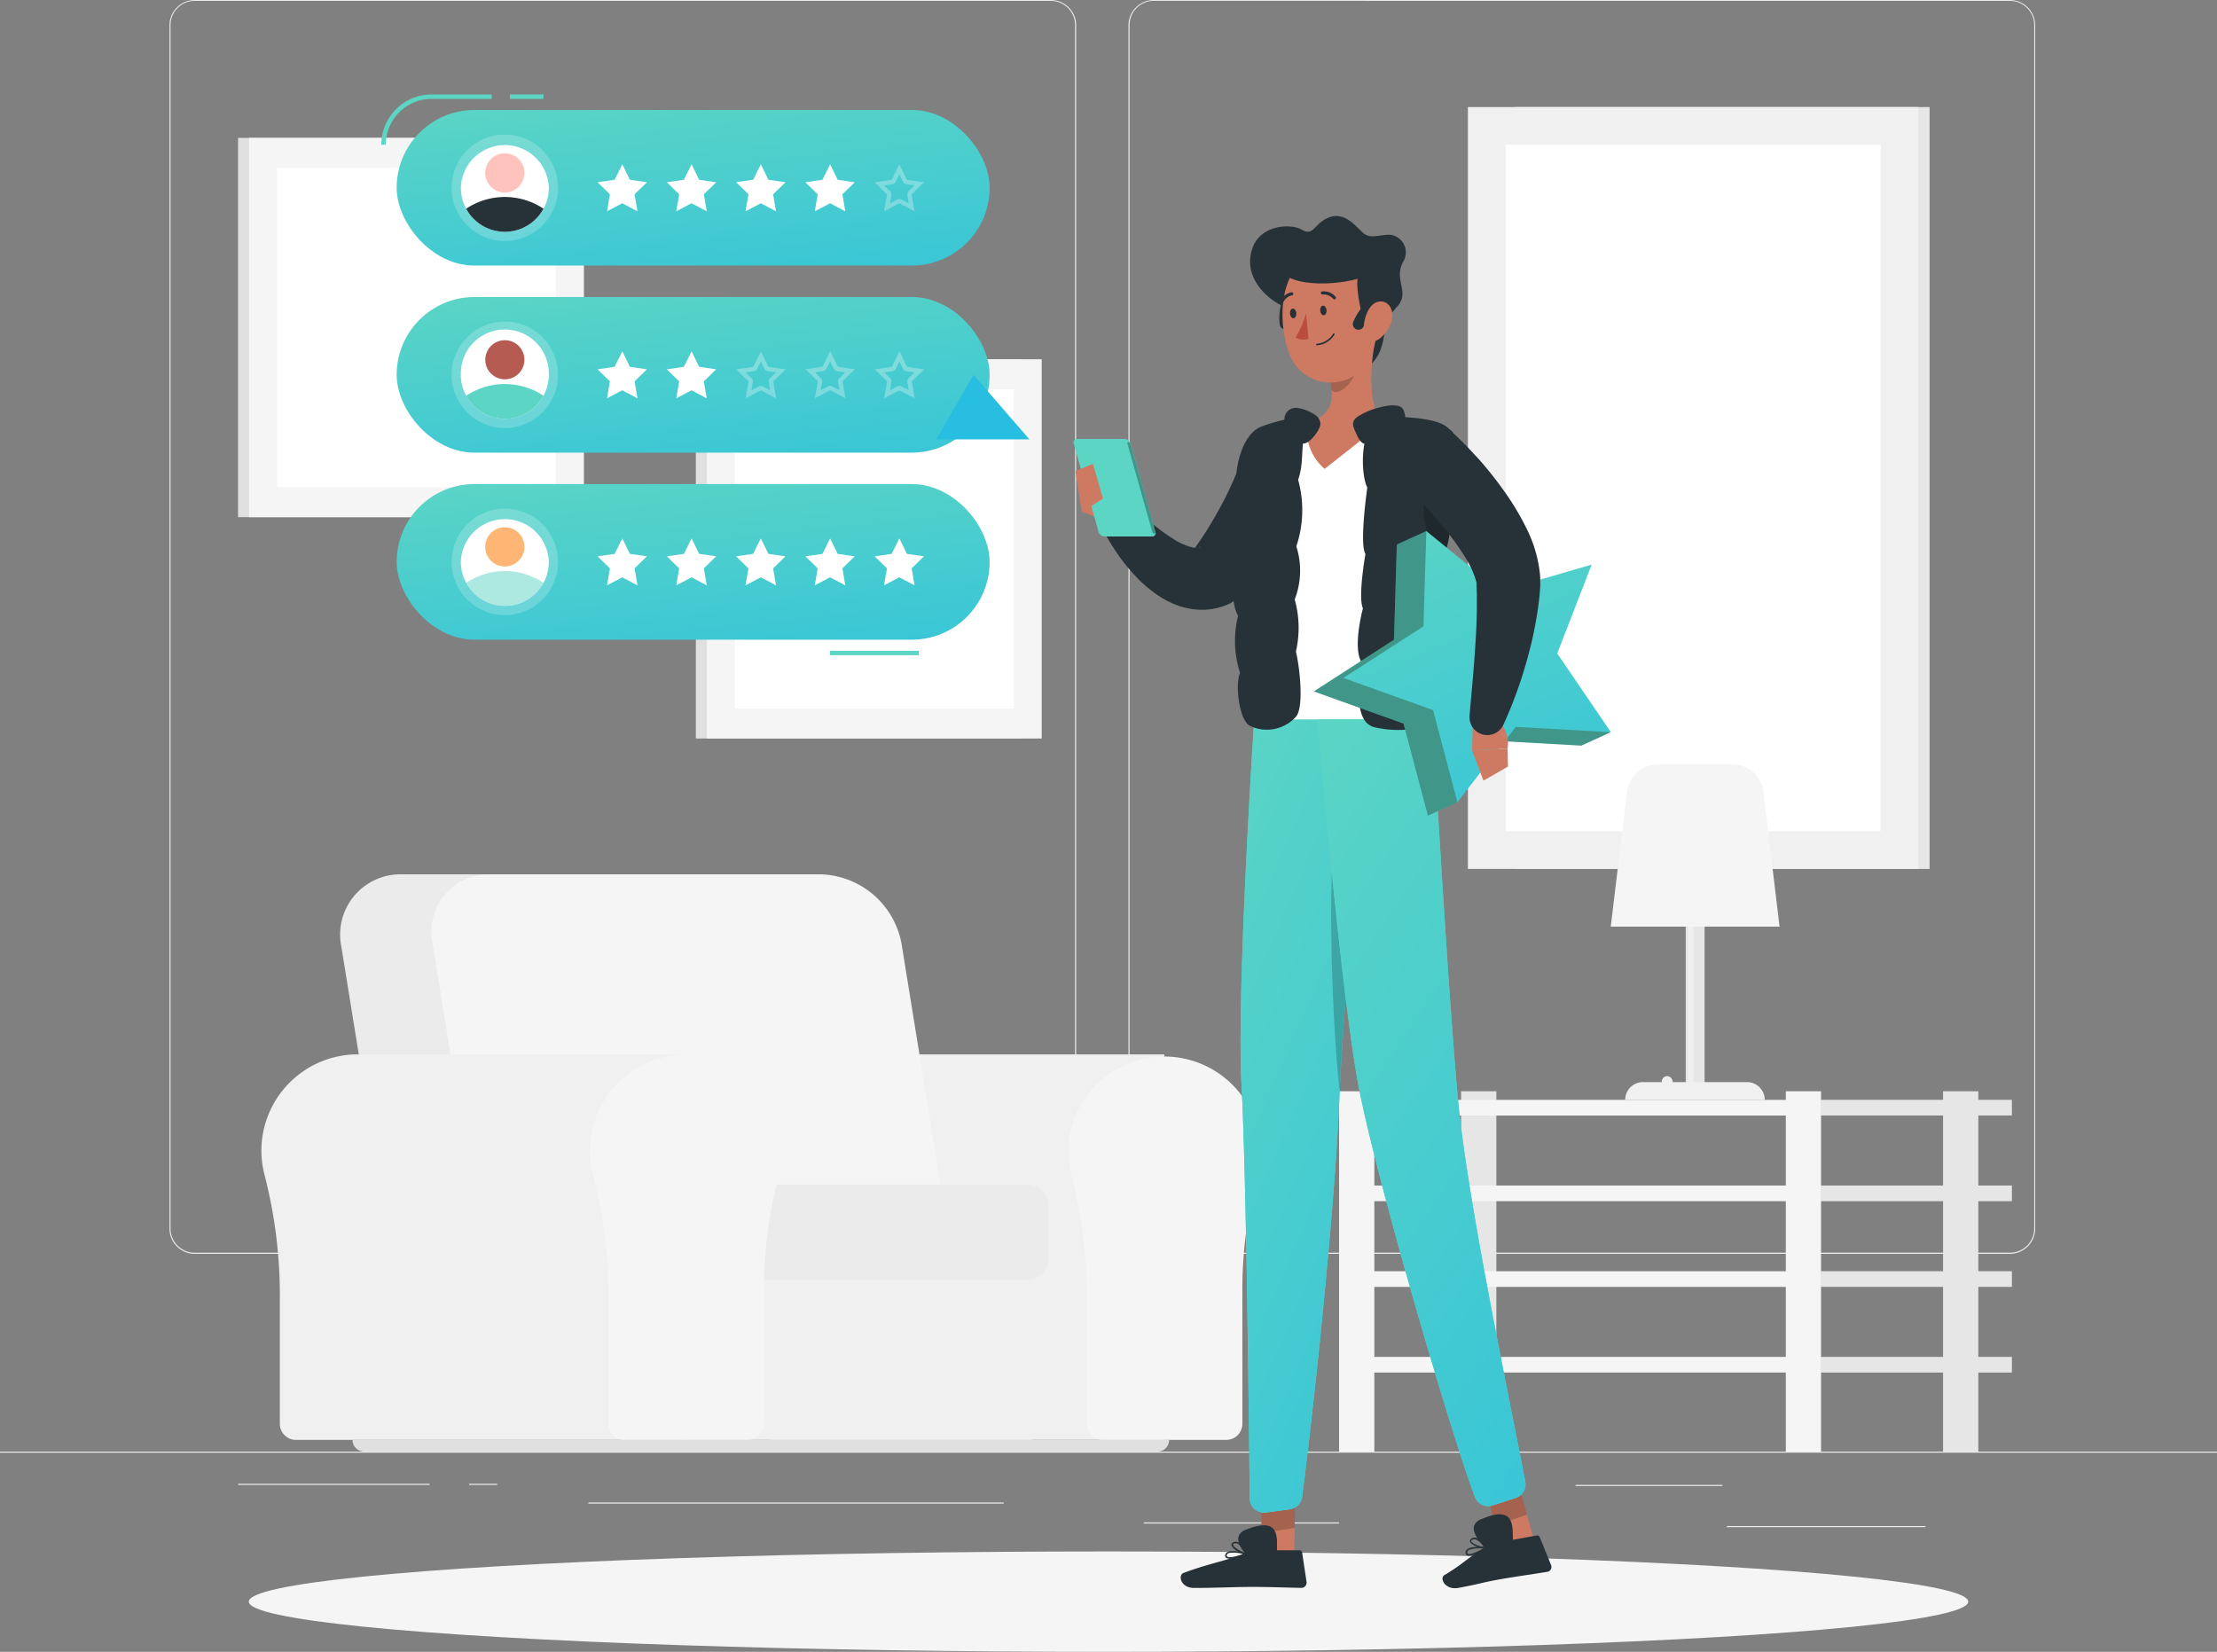 <svg xmlns="http://www.w3.org/2000/svg" xmlns:xlink="http://www.w3.org/1999/xlink" width="175.861" height="131.038" viewBox="0 0 175.861 131.038"><rect x="0" y="0" width="175.861" height="131.038" fill="#808080" stroke="none"/><defs><linearGradient id="linear-gradient" x1=".168" x2=".9" y1="-.108" y2="1.761" gradientUnits="objectBoundingBox"><stop offset="0" stop-color="#5cd5c4"/><stop offset="1" stop-color="#27bee1"/></linearGradient><linearGradient id="linear-gradient-7" x1="-1.092" x2="-.104" y1="-1.766" y2=".177" gradientUnits="objectBoundingBox"><stop offset="0" stop-color="#7ae3d5"/><stop offset="1" stop-color="#27bee1"/></linearGradient></defs><g id="Online_Review-rafiki" data-name="Online Review-rafiki" transform="translate(0 -55)"><g id="freepik--background-complete--inject-91" transform="translate(0 55)"><rect id="Rectangle_284" width="175.862" height=".088" fill="#ebebeb" data-name="Rectangle 284" transform="translate(0 115.154)"/><rect id="Rectangle_285" width="11.649" height=".088" fill="#ebebeb" data-name="Rectangle 285" transform="translate(124.978 117.796)"/><rect id="Rectangle_286" width="15.486" height=".088" fill="#ebebeb" data-name="Rectangle 286" transform="translate(90.734 120.771)"/><rect id="Rectangle_287" width="15.75" height=".088" fill="#ebebeb" data-name="Rectangle 287" transform="translate(136.982 121.06)"/><rect id="Rectangle_288" width="15.191" height=".088" fill="#ebebeb" data-name="Rectangle 288" transform="translate(18.884 117.708)"/><rect id="Rectangle_289" width="2.226" height=".088" fill="#ebebeb" data-name="Rectangle 289" transform="translate(37.209 117.708)"/><rect id="Rectangle_290" width="32.949" height=".088" fill="#ebebeb" data-name="Rectangle 290" transform="translate(46.674 119.192)"/><path id="Path_833" fill="#ebebeb" d="M108.129,154.467H40.215a2.008,2.008,0,0,1-2-2.008V56.991a2.008,2.008,0,0,1,2-1.991h67.914a2.008,2.008,0,0,1,2.008,2.008v95.451A2.008,2.008,0,0,1,108.129,154.467ZM40.215,55.07a1.92,1.92,0,0,0-1.917,1.92v95.468a1.92,1.92,0,0,0,1.917,1.92h67.914a1.924,1.924,0,0,0,1.92-1.92V56.991a1.924,1.924,0,0,0-1.92-1.92Z" data-name="Path 833" transform="translate(-24.771 -55)"/><path id="Path_834" fill="#ebebeb" d="M324.426,154.467H256.508a2.012,2.012,0,0,1-2.008-2.008V56.991A2.012,2.012,0,0,1,256.508,55h67.918a2.008,2.008,0,0,1,2,1.991v95.468A2.008,2.008,0,0,1,324.426,154.467Zm-67.918-99.4a1.924,1.924,0,0,0-1.92,1.92v95.468a1.924,1.924,0,0,0,1.92,1.92h67.918a1.924,1.924,0,0,0,1.92-1.92V56.991a1.924,1.924,0,0,0-1.92-1.92Z" data-name="Path 834" transform="translate(-164.986 -55)"/><rect id="Rectangle_291" width="32.872" height="60.437" fill="#e6e6e6" data-name="Rectangle 291" transform="translate(153.063 68.931) rotate(180)"/><rect id="Rectangle_292" width="35.725" height="60.437" fill="#f0f0f0" data-name="Rectangle 292" transform="translate(152.166 68.931) rotate(180)"/><rect id="Rectangle_293" width="54.45" height="29.738" fill="#fff" data-name="Rectangle 293" transform="translate(149.176 11.484) rotate(90)"/><rect id="Rectangle_294" width="25.887" height="30.086" fill="#e0e0e0" data-name="Rectangle 294" transform="translate(18.884 10.939)"/><rect id="Rectangle_295" width="26.559" height="30.086" fill="#f5f5f5" data-name="Rectangle 295" transform="translate(19.76 10.939)"/><rect id="Rectangle_296" width="25.345" height="22.109" fill="#fff" data-name="Rectangle 296" transform="translate(44.092 13.309) rotate(90)"/><rect id="Rectangle_297" width="25.887" height="30.086" fill="#e0e0e0" data-name="Rectangle 297" transform="translate(55.196 28.5)"/><rect id="Rectangle_298" width="26.559" height="30.086" fill="#f5f5f5" data-name="Rectangle 298" transform="translate(56.072 28.5)"/><rect id="Rectangle_299" width="25.345" height="22.109" fill="#fff" data-name="Rectangle 299" transform="translate(80.404 30.874) rotate(90)"/><path id="Path_835" fill="#f0f0f0" d="M174.4,292.81h0c-.176,0-.352,0-.535.018a7.636,7.636,0,0,0-6.83,9.591,38.1,38.1,0,0,1,1.2,9.933v9.757a1.28,1.28,0,0,0,1.284,1.28h30.952V292.81Z" data-name="Path 835" transform="translate(-108.114 -209.167)"/><path id="Path_836" fill="#f5f5f5" d="M256.191,300.764a7.625,7.625,0,0,0-15.219-.5,7.738,7.738,0,0,0,.246,2.483,38.248,38.248,0,0,1,1.2,9.933v9.757a1.28,1.28,0,0,0,1.28,1.28h9.778a1.28,1.28,0,0,0,1.28-1.28V312.11a34.756,34.756,0,0,1,1.182-9.31A7.63,7.63,0,0,0,256.191,300.764Z" data-name="Path 836" transform="translate(-156.206 -209.492)"/><rect id="Rectangle_300" width="27.793" height="18.567" fill="#f0f0f0" data-name="Rectangle 300" transform="translate(54.056 95.658)"/><path id="Path_837" fill="#ebebeb" d="M107.354,252.2H81.7a4.785,4.785,0,0,0-4.84,5.772l4,24.723h37.2l-4-24.723A7.058,7.058,0,0,0,107.354,252.2Z" data-name="Path 837" transform="translate(-49.777 -182.84)"/><path id="Path_838" fill="#f5f5f5" d="M128.22,252.2H102.01a4.554,4.554,0,0,0-4.6,5.494l4.048,25h37.2l-4.048-25A6.718,6.718,0,0,0,128.22,252.2Z" data-name="Path 838" transform="translate(-63.099 -182.84)"/><path id="Path_839" fill="#ebebeb" d="M157.939,322.15h25.62a1.674,1.674,0,0,1,1.674,1.674v4.221a1.674,1.674,0,0,1-1.674,1.674h-25.62a.5.5,0,0,1-.5-.5v-6.57A.5.5,0,0,1,157.939,322.15Z" data-name="Path 839" transform="translate(-102.065 -228.187)"/><path id="Path_840" fill="#f0f0f0" d="M66.565,292.81h0c-.176,0-.352,0-.535.018a7.654,7.654,0,0,0-7.059,7.112,7.738,7.738,0,0,0,.246,2.483,38.1,38.1,0,0,1,1.2,9.933v9.757a1.28,1.28,0,0,0,1.28,1.28H92.646V292.81Z" data-name="Path 840" transform="translate(-38.22 -209.167)"/><path id="Path_841" fill="#f5f5f5" d="M148.3,300.461a7.625,7.625,0,1,0-14.99,1.984,38.25,38.25,0,0,1,1.2,9.933v9.757a1.28,1.28,0,0,0,1.28,1.28h9.778a1.28,1.28,0,0,0,1.28-1.28V311.807a34.9,34.9,0,0,1,1.178-9.31A7.491,7.491,0,0,0,148.3,300.461Z" data-name="Path 841" transform="translate(-86.253 -209.189)"/><path id="Path_842" fill="#e0e0e0" d="M143.338,380.689H80.429a.929.929,0,0,1-.929-.929h64.78a.929.929,0,0,1-.943.929Z" data-name="Path 842" transform="translate(-51.538 -265.534)"/><rect id="Rectangle_301" width="15.138" height="1.242" fill="#e6e6e6" data-name="Rectangle 301" transform="translate(144.453 100.843)"/><rect id="Rectangle_302" width="2.796" height="28.585" fill="#e6e6e6" data-name="Rectangle 302" transform="translate(118.696 115.154) rotate(180)"/><rect id="Rectangle_303" width="38.232" height="1.242" fill="#f5f5f5" data-name="Rectangle 303" transform="translate(144.453 102.088) rotate(180)"/><rect id="Rectangle_304" width="15.138" height="1.242" fill="#e6e6e6" data-name="Rectangle 304" transform="translate(144.453 107.641)"/><rect id="Rectangle_305" width="38.232" height="1.242" fill="#f5f5f5" data-name="Rectangle 305" transform="translate(144.453 108.883) rotate(180)"/><rect id="Rectangle_306" width="15.138" height="1.242" fill="#e6e6e6" data-name="Rectangle 306" transform="translate(144.453 87.248)"/><rect id="Rectangle_307" width="38.232" height="1.242" fill="#f5f5f5" data-name="Rectangle 307" transform="translate(144.453 88.494) rotate(180)"/><rect id="Rectangle_308" width="15.138" height="1.242" fill="#e6e6e6" data-name="Rectangle 308" transform="translate(144.453 94.047)"/><rect id="Rectangle_309" width="38.232" height="1.242" fill="#f5f5f5" data-name="Rectangle 309" transform="translate(144.453 95.289) rotate(180)"/><rect id="Rectangle_310" width="2.796" height="28.585" fill="#e6e6e6" data-name="Rectangle 310" transform="translate(156.928 115.154) rotate(180)"/><rect id="Rectangle_311" width="2.796" height="28.585" fill="#f5f5f5" data-name="Rectangle 311" transform="translate(144.453 115.154) rotate(180)"/><rect id="Rectangle_312" width="2.796" height="28.585" fill="#f5f5f5" data-name="Rectangle 312" transform="translate(109.017 115.154) rotate(180)"/><rect id="Rectangle_313" width="1.495" height="16.668" fill="#e6e6e6" data-name="Rectangle 313" transform="translate(135.213 86.235) rotate(180)"/><rect id="Rectangle_314" width=".422" height="16.668" fill="#f0f0f0" data-name="Rectangle 314" transform="translate(134.334 86.221) rotate(180)"/><path id="Path_843" fill="#f0f0f0" d="M366.541,300.467H377.6a1.407,1.407,0,0,0-1.407-1.407h-8.255a1.407,1.407,0,0,0-1.407,1.407Z" data-name="Path 843" transform="translate(-237.613 -213.218)"/><rect id="Rectangle_315" width=".862" height="1.467" fill="#f0f0f0" data-name="Rectangle 315" rx=".43" transform="translate(132.681 86.837) rotate(180)"/><path id="Path_844" fill="#f5f5f5" d="M363.27,240.28h13.39L375.38,229.6a2.483,2.483,0,0,0-2.462-2.191h-5.9a2.49,2.49,0,0,0-2.462,2.191Z" data-name="Path 844" transform="translate(-235.499 -166.769)"/></g><g id="freepik--Shadow--inject-91" transform="translate(19.735 178.075)"><ellipse id="freepik--path--inject-91" cx="68.196" cy="3.982" fill="#f5f5f5" rx="68.196" ry="3.982"/></g><g id="freepik--Character--inject-91" transform="translate(85.156 72.129)"><path id="Path_845" fill="#263238" d="M264.486,155.9l-.123.415-.113.352c-.077.236-.162.454-.246.679-.169.44-.352.869-.552,1.294a23.385,23.385,0,0,1-1.319,2.462c-.243.4-.5.781-.76,1.164s-.538.753-.83,1.115a24.165,24.165,0,0,1-1.839,2.093l-.137.141a2.139,2.139,0,0,1-.661.461,5.223,5.223,0,0,1-2.328.433,5.891,5.891,0,0,1-2.019-.475,7.214,7.214,0,0,1-1.509-.865,10.9,10.9,0,0,1-1.185-1,14.954,14.954,0,0,1-1.815-2.2c-.26-.38-.5-.77-.728-1.164s-.426-.788-.64-1.242a1.407,1.407,0,0,1,2.23-1.632l.091.084.858.788c.292.267.591.524.89.77a15.727,15.727,0,0,0,1.794,1.315,5.011,5.011,0,0,0,1.611.7.823.823,0,0,0,.447,0,.236.236,0,0,0,.113-.106l-.809.612c.447-.6.879-1.217,1.277-1.85s.777-1.287,1.133-1.945.682-1.337.985-2.015c.155-.352.292-.682.433-1.02l.352-.922.1-.253a2.814,2.814,0,0,1,5.311,1.8Z" data-name="Path 845" transform="translate(-245.634 -135.268)"/><path id="Path_846" fill="#ce7a63" d="M245.457,165.293l-2.378-.827-.5-3.257s3.985,1.055,3.967,2.976Z" data-name="Path 846" transform="translate(-242.415 -140.982)"/><path id="Path_847" fill="#263238" d="M284.974,111.044c-1.551-.545-3.693-2.4-2.852-4.8.64-1.822,3.011-1.984,3.943-1.439s.971-.573,2.163-1,2.033.651,2.638,1.217,1.312.137,2.209.176a1.41,1.41,0,0,1,1.038,2.072c-.879,1.505.573,2.462-.528,3.637-1.621,1.706-.352,3.38-2.638,5.079C289.557,117.02,285.61,115.11,284.974,111.044Z" data-name="Path 847" transform="translate(-267.926 -103.7)"/><path id="Path_848" fill="#263238" d="M289.219,121.353a.433.433,0,0,1-.19.06.443.443,0,0,1-.478-.4A4.39,4.39,0,0,1,290,117.245a.443.443,0,0,1,.549.7h0a3.486,3.486,0,0,0-1.115,2.993A.443.443,0,0,1,289.219,121.353Z" data-name="Path 848" transform="translate(-272.199 -112.419)"/><path id="Path_849" fill="#fff" d="M280.666,150.874s-3.12,7.984-.158,22.862H294.65c.1-2.17-1.266-12.761.826-22.989a37.112,37.112,0,0,0-4.734-.6,51.893,51.893,0,0,0-6.011,0A26.307,26.307,0,0,0,280.666,150.874Z" data-name="Path 849" transform="translate(-266.175 -133.756)"/><path id="Path_850" fill="#ce7a63" d="M300.192,131c-.38,1.934-.756,5.48.594,6.771,0,0-2.265,1.836-4.646,3.693a4.006,4.006,0,0,1-1.365-3.693c2.156-.514,2.11-2.11,1.727-3.619Z" data-name="Path 850" transform="translate(-276.219 -121.398)"/><path id="Path_851" d="M301.974,134.69l-2.184,1.864a6.044,6.044,0,0,1,.186,1.055c.7.668,1.956-1.023,2.044-1.885A2.923,2.923,0,0,0,301.974,134.69Z" data-name="Path 851" opacity=".2" transform="translate(-279.503 -123.79)"/><path id="Path_852" fill="#ce7a63" d="M296.619,115.335c.1,2.624.288,4.154-.893,5.628a3.486,3.486,0,0,1-6-1.21c-.791-2.286-.819-6.19,1.632-7.478a3.577,3.577,0,0,1,5.258,3.06Z" data-name="Path 852" transform="translate(-272.671 -108.987)"/><path id="Path_853" fill="#263238" d="M296.148,115.69c-.721,1.407-1.551-3.042-1.34-3.785-2.55.7-6.461.471-6.159-1.308.352-2.008,2.687-2.086,5.276-1.84C298.2,109.169,296.929,114.163,296.148,115.69Z" data-name="Path 853" transform="translate(-272.27 -106.914)"/><path id="Path_854" fill="#263238" d="M305.563,123.389a.419.419,0,0,1-.193-.035.443.443,0,0,1-.229-.584,4.39,4.39,0,0,1,3.074-2.613.44.44,0,0,1,.51.352.447.447,0,0,1-.352.51h0a3.5,3.5,0,0,0-2.413,2.11A.433.433,0,0,1,305.563,123.389Z" data-name="Path 854" transform="translate(-282.948 -114.364)"/><path id="Path_855" fill="#ce7a63" d="M309.8,124.4a2.649,2.649,0,0,1-1.027,1.572c-.686.478-1.228-.109-1.21-.936.018-.742.4-1.882,1.164-2.029S309.969,123.621,309.8,124.4Z" data-name="Path 855" transform="translate(-284.539 -116.204)"/><path id="Path_856" fill="#263238" d="M277.175,405.38a1.094,1.094,0,0,1-.795,0,.236.236,0,0,1-.056-.267.3.3,0,0,1,.158-.186c.4-.222,1.407.067,1.453.081a.06.06,0,0,1,0,.116A4.652,4.652,0,0,1,277.175,405.38Zm-.521-.4a.469.469,0,0,0-.113.042.19.19,0,0,0-.1.113c-.028.088,0,.12.018.137.158.137.805-.018,1.266-.2A2.813,2.813,0,0,0,276.654,404.982Z" data-name="Path 856" transform="translate(-264.278 -298.924)"/><path id="Path_857" fill="#263238" d="M278.849,403.746h-.025c-.352-.06-1.083-.464-1.1-.767,0-.07.025-.169.186-.225a.464.464,0,0,1,.352.021c.387.186.615.862.626.89a.06.06,0,0,1,0,.063A.067.067,0,0,1,278.849,403.746Zm-.865-.886h-.035c-.109.035-.106.081-.1.095,0,.183.528.514.886.626a1.435,1.435,0,0,0-.521-.7A.352.352,0,0,0,277.984,402.859Z" data-name="Path 857" transform="translate(-265.195 -297.554)"/><path id="Path_858" fill="#ce7a63" d="M286.978,396.817l-2.648.39.084-6.071,2.648-.387Z" data-name="Path 858" transform="translate(-269.481 -289.788)"/><path id="Path_859" fill="#263238" d="M272.236,404.65h3.471a.207.207,0,0,1,.211.179l.352,2.339a.419.419,0,0,1-.415.468c-1.038-.018-2.529-.077-3.834-.077-1.523,0-2.891.081-4.678.081-1.08,0-1.28-1.023-.834-1.189,2-.749,3.067-.876,5.089-1.6A2.025,2.025,0,0,1,272.236,404.65Z" data-name="Path 859" transform="translate(-257.784 -298.799)"/><path id="Path_860" d="M284.486,391.14l-.046,3.127,2.652-.39.046-3.127Z" data-name="Path 860" opacity=".2" transform="translate(-269.552 -289.788)"/><path id="Path_861" fill="#263238" d="M282.332,401.186c-.018-1.122.334-2.926-2.462-1.822-1.667.654.594,2.578.594,2.578Z" data-name="Path 861" transform="translate(-266.192 -295.149)"/><path id="Path_862" fill="#5cd5c4" d="M280.869,217.314s-1.407,21.3-1.009,28.88c.387,7.179.6,27.543.654,32.886a1.147,1.147,0,0,0,1.3,1.122l1.871-.253a1.15,1.15,0,0,0,.985-.988c1.21-9.43,2.648-23.977,2.962-31.764.352-8.888,2.539-29.9,2.539-29.9Z" data-name="Path 862" transform="translate(-266.537 -177.344)"/><path id="Path_863" fill="url(#linear-gradient)" d="M280.869,217.314s-1.407,21.3-1.009,28.88c.387,7.179.6,27.543.654,32.886a1.147,1.147,0,0,0,1.3,1.122l1.871-.253a1.15,1.15,0,0,0,.985-.988c1.21-9.43,2.648-23.977,2.962-31.764.352-8.888,2.539-29.9,2.539-29.9Z" data-name="Path 863" transform="translate(-266.537 -177.344)"/><path id="Path_864" fill="#263238" d="M331.414,404.4c-.306.137-.622.229-.784.134a.229.229,0,0,1-.1-.25.3.3,0,0,1,.123-.215c.352-.288,1.407-.183,1.442-.179a.063.063,0,0,1,.056.046.067.067,0,0,1-.025.067A4.572,4.572,0,0,1,331.414,404.4Zm-.584-.3a.563.563,0,0,0-.1.063.179.179,0,0,0-.077.13c0,.088.021.12.042.13.179.109.788-.162,1.21-.422A2.815,2.815,0,0,0,330.83,404.1Z" data-name="Path 864" transform="translate(-299.425 -298.292)"/><path id="Path_865" fill="#263238" d="M332.74,402.661h0c-.352,0-1.147-.264-1.22-.559-.018-.067,0-.169.144-.253a.447.447,0,0,1,.352-.042c.415.116.763.735.777.763a.067.067,0,0,1,0,.063A.077.077,0,0,1,332.74,402.661Zm-1.009-.7H331.7c-.1.056-.088.1-.084.113.046.176.612.412.985.461a1.439,1.439,0,0,0-.637-.605.328.328,0,0,0-.218.018Z" data-name="Path 865" transform="translate(-300.069 -296.943)"/><path id="Path_866" fill="#ce7a63" d="M339,393.89l-2.5.848-1.657-5.87,2.494-.848Z" data-name="Path 866" transform="translate(-302.232 -288.018)"/><path id="Path_867" d="M300.678,239c-.728,2.916-.535,15.033.218,21.863.179-4,.686-10.165,1.2-15.828Z" data-name="Path 867" opacity=".2" transform="translate(-279.782 -191.412)"/><path id="Path_868" fill="#263238" d="M329.378,401.928l3.419-.615a.222.222,0,0,1,.25.137l.9,2.216a.387.387,0,0,1-.3.528c-1.024.169-2.508.373-3.792.6-1.5.271-1.509.352-3.268.675-1.055.193-1.509-.767-1.111-1.009,1.787-1.083,1.495-1.157,3.31-2.219A1.925,1.925,0,0,1,329.378,401.928Z" data-name="Path 868" transform="translate(-296.063 -296.632)"/><path id="Path_869" d="M334.85,388.878l.855,3.025,2.5-.848-.855-3.025Z" data-name="Path 869" opacity=".2" transform="translate(-302.232 -288.025)"/><path id="Path_870" fill="#5cd5c4" d="M297.13,217.314s1.822,21.307,3.225,28.88c1.351,7.288,7.46,28.046,9.261,32.763a1.143,1.143,0,0,0,1.428.679l1.8-.587a1.147,1.147,0,0,0,.77-1.3c-1.794-9.261-4.65-22.8-5.36-30.547-.812-8.888-2-29.9-2-29.9Z" data-name="Path 870" transform="translate(-277.779 -177.344)"/><path id="Path_871" fill="url(#linear-gradient)" d="M297.13,217.314s1.822,21.307,3.225,28.88c1.351,7.288,7.46,28.046,9.261,32.763a1.143,1.143,0,0,0,1.428.679l1.8-.587a1.147,1.147,0,0,0,.77-1.3c-1.794-9.261-4.65-22.8-5.36-30.547-.812-8.888-2-29.9-2-29.9Z" data-name="Path 871" transform="translate(-277.779 -177.344)"/><path id="Path_872" fill="#263238" d="M298.238,124.287c.021.215-.074.4-.215.412s-.267-.148-.288-.352.074-.394.215-.408S298.216,124.076,298.238,124.287Z" data-name="Path 872" transform="translate(-278.169 -116.82)"/><path id="Path_873" fill="#263238" d="M291.418,124.954c.021.211-.074.394-.215.408s-.267-.148-.288-.352.074-.4.215-.412S291.4,124.739,291.418,124.954Z" data-name="Path 873" transform="translate(-273.747 -117.247)"/><path id="Path_874" fill="#ba4d3c" d="M293.007,125.69a7.611,7.611,0,0,1-.837,1.917,1.231,1.231,0,0,0,1.034.088Z" data-name="Path 874" transform="translate(-274.563 -117.956)"/><path id="Path_875" fill="#263238" d="M296.876,131.134a.064.064,0,0,1-.011-.127,1.681,1.681,0,0,0,1.3-.791.063.063,0,0,1,.084-.028.067.067,0,0,1,.028.084A1.794,1.794,0,0,1,296.876,131.134Z" data-name="Path 875" transform="translate(-277.57 -120.867)"/><path id="Path_876" fill="#263238" d="M298.986,121.344a.134.134,0,0,1-.105-.039,1,1,0,0,0-.841-.352.127.127,0,0,1-.144-.1.123.123,0,0,1,.1-.144,1.234,1.234,0,0,1,1.055.412.123.123,0,0,1,0,.179A.141.141,0,0,1,298.986,121.344Z" data-name="Path 876" transform="translate(-278.274 -114.721)"/><path id="Path_877" fill="#263238" d="M288.81,121.817a.144.144,0,0,1-.056,0,.127.127,0,0,1-.063-.165,1.245,1.245,0,0,1,.872-.735.127.127,0,1,1,.042.246h0a1,1,0,0,0-.686.591A.123.123,0,0,1,288.81,121.817Z" data-name="Path 877" transform="translate(-272.301 -114.857)"/><path id="Path_878" fill="#263238" d="M308.6,149c1.379,0,4.7.074,5.026,1.3a8.659,8.659,0,0,1-.471,4.4c.647,1.787.44,4.425-.176,5.248a5.052,5.052,0,0,1-.176,4.161,7.108,7.108,0,0,1,.12,4.161c.408,1.583.876,4.221.144,4.752a8.455,8.455,0,0,1-5.515.612c-1.871-.443-1.136-4.221-.992-5.1-.819-1.083.06-4.337.06-4.337-.411-.907.2-4.309.2-4.309-.5-.82.148-5.276.148-5.276C306.433,153.72,306.2,149,308.6,149Z" data-name="Path 878" transform="translate(-283.663 -133.067)"/><path id="Path_879" fill="#263238" d="M280.065,149.817c1.083-.478,4.713-1.347,4.01-.39-1.02,1.389-.394,2.852-1,4.572a8.972,8.972,0,0,1-.144,5.276,6.331,6.331,0,0,1-.127,4.214,8.352,8.352,0,0,1,.095,4.133c.352,1.491.619,4.5,0,5.177a3.116,3.116,0,0,1-3.612.735c-.862-.352-1.245-3.229-.819-4.221a8.189,8.189,0,0,1-.155-4.53c-.809-1.407-.183-4.358-.183-4.358a10.21,10.21,0,0,1,.183-5.511C277.881,154.129,278.338,150.58,280.065,149.817Z" data-name="Path 879" transform="translate(-265.258 -133.065)"/><path id="Path_880" fill="#263238" d="M290.137,148.834a1.157,1.157,0,0,1-.468-.922.911.911,0,0,1,.9-.932,2.968,2.968,0,0,1,1.175.352c.552.271.756.521.781.929s-.981,1.843-1.534,1.5S290.447,149.185,290.137,148.834Z" data-name="Path 880" transform="translate(-272.942 -131.758)"/><path id="Path_881" d="M321.112,164.822c.274-1.185.971-1.08,1.664-.594l-.049.137c.647,1.787.44,4.425-.176,5.248.039.113.074.225.105.352A5.83,5.83,0,0,1,321.112,164.822Z" data-name="Path 881" opacity=".2" transform="translate(-293.245 -142.716)"/><path id="Path_882" fill="#5cd5c4" d="M305.233,174.78l-2.339,1.069-.229,7.555L296.31,187.5l7.115,2.553,1.931,7.305,2.342-1.066,1.308-11.916Z" data-name="Path 882" transform="translate(-277.247 -149.78)"/><path id="Path_883" d="M305.233,174.78l-2.339,1.069-.229,7.555L296.31,187.5l7.115,2.553,1.931,7.305,2.342-1.066,1.308-11.916Z" data-name="Path 883" opacity=".3" transform="translate(-277.247 -149.78)"/><path id="Path_884" fill="#5cd5c4" d="M345.07,217.4l-2.342,1.069-7.548-.422,3.159-2.131Z" data-name="Path 884" transform="translate(-302.445 -176.45)"/><path id="Path_885" d="M345.07,217.4l-2.342,1.069-7.548-.422,3.159-2.131Z" data-name="Path 885" opacity=".3" transform="translate(-302.445 -176.45)"/><path id="Path_886" fill="url(#linear-gradient)" d="M309.551,174.78l5.86,4.776,7.256-2.117-2.733,7.049,4.256,6.247-7.548-.422-4.625,5.979-1.934-7.309-7.112-2.553,6.352-4.094Z" data-name="Path 886" transform="translate(-281.564 -149.78)"/><path id="Path_887" fill="#ce7a63" d="M332.053,216.916,332,219.3l2.814-.158a2.42,2.42,0,0,0-1.238-2.536Z" data-name="Path 887" transform="translate(-300.384 -176.897)"/><path id="Path_888" fill="#ce7a63" d="M332.9,226.37l1.949-1.122-.035-1.428-2.817.158Z" data-name="Path 888" transform="translate(-300.384 -181.571)"/><path id="Path_889" fill="#263238" d="M318.989,151.154c.229.211.4.373.591.559s.352.352.549.549c.352.369.7.749,1.055,1.133a30.461,30.461,0,0,1,1.938,2.462,20.7,20.7,0,0,1,1.692,2.814,10.551,10.551,0,0,1,1.111,3.64,4.81,4.81,0,0,1,.032.566v.5l-.06.8c-.063.524-.127,1.055-.215,1.551a30,30,0,0,1-.64,2.979,34.841,34.841,0,0,1-2,5.628,1.407,1.407,0,0,1-2.687-.7v-.056c.151-1.857.352-3.749.454-5.585.07-.922.1-1.832.12-2.722v-1.319l-.028-.633v-.222a1.136,1.136,0,0,0-.032-.148,7.212,7.212,0,0,0-.788-1.759,20.769,20.769,0,0,0-1.407-2.022c-.531-.675-1.1-1.347-1.692-2.008-.3-.331-.6-.654-.9-.981l-.457-.482-.433-.447-.07-.074a2.814,2.814,0,0,1,3.929-4.024Z" data-name="Path 889" transform="translate(-288.935 -133.987)"/><path id="Path_890" fill="#263238" d="M308.973,148.162c.352-.049.443-.872.162-1.407-.229-.44-1.055-.38-1.794-.19a5.628,5.628,0,0,0-1.685.675c-.746.412-.475.907-.3,1.3s.5,1.287,1.2.812A9.023,9.023,0,0,1,308.973,148.162Z" data-name="Path 890" transform="translate(-282.985 -131.395)"/><path id="Path_891" fill="#263238" d="M335.486,398.686c-.053-1.122.243-2.933-2.518-1.759-1.65.7.668,2.561.668,2.561Z" data-name="Path 891" transform="translate(-300.627 -293.545)"/><path id="Path_892" fill="#5cd5c4" d="M242.388,154h3.778a.517.517,0,0,1,.471.352l1.977,7.034a.271.271,0,0,1-.264.352h-3.781a.524.524,0,0,1-.468-.352l-1.977-7.034a.267.267,0,0,1,.264-.352Z" data-name="Path 892" transform="translate(-242.111 -136.308)"/><path id="Path_893" fill="#ce7a63" d="M244.75,162.4l-.791-2.754-1.379.549.5,3.257Z" data-name="Path 893" transform="translate(-242.415 -139.971)"/><path id="Path_894" d="M254.338,154.72h0a.179.179,0,0,1,.162.13l1.98,7a.091.091,0,0,1-.091.127h0a.176.176,0,0,1-.162-.127l-1.973-7.013a.095.095,0,0,1,.084-.12Z" data-name="Path 894" opacity=".3" transform="translate(-249.981 -136.775)"/></g><g id="freepik--Review--inject-91" transform="translate(30.248 62.492)"><rect id="Rectangle_316" width="2.663" height=".352" fill="#5cd5c4" data-name="Rectangle 316" transform="translate(10.2)"/><path id="Path_895" fill="#5cd5c4" d="M86.352,80.289H86A3.992,3.992,0,0,1,89.971,76.3h4.783v.352H89.971a3.64,3.64,0,0,0-3.619,3.637Z" data-name="Path 895" transform="translate(-86 -76.3)"/><rect id="Rectangle_317" width="47.036" height="12.345" fill="url(#linear-gradient)" data-name="Rectangle 317" rx="6.173" transform="translate(1.217 1.231)"/><path id="Path_896" fill="#fff" d="M136.739,92.06l.6,1.224,1.354.2-.981.953.232,1.351-1.21-.637-1.21.637.232-1.351-.981-.953,1.354-.2Z" data-name="Path 896" transform="translate(-117.623 -86.517)"/><path id="Path_897" fill="#fff" d="M152.359,92.06l.6,1.224,1.354.2-.981.953.232,1.351-1.21-.637-1.21.637.232-1.351-.981-.953,1.354-.2Z" data-name="Path 897" transform="translate(-127.749 -86.517)"/><path id="Path_898" fill="#fff" d="M167.979,92.06l.6,1.224,1.354.2-.978.953.229,1.351-1.21-.637-1.21.637L167,94.434l-.981-.953,1.354-.2Z" data-name="Path 898" transform="translate(-137.875 -86.517)"/><path id="Path_899" fill="#fff" d="M183.6,92.06l.6,1.224,1.354.2-.978.953.229,1.351-1.21-.637-1.21.637.232-1.351-.981-.953,1.354-.2Z" data-name="Path 899" transform="translate(-148.001 -86.517)"/><path id="Path_900" fill="#fff" d="M199.213,92.861l.288.587a.352.352,0,0,0,.267.19l.647.095-.468.457a.352.352,0,0,0-.1.31l.109.647-.577-.288a.394.394,0,0,0-.165-.039.352.352,0,0,0-.162.039l-.58.306.1-.658a.352.352,0,0,0-.1-.31L198,93.741l.647-.095a.352.352,0,0,0,.274-.193l.288-.587m0-.795-.6,1.224-1.354.2.981.957L198,95.795l1.21-.637,1.21.637-.232-1.347.981-.957-1.354-.2Z" data-name="Path 900" opacity=".3" transform="translate(-158.121 -86.523)"/><circle id="Ellipse_45" cx="4.224" cy="4.224" r="4.224" fill="#fff" data-name="Ellipse 45" opacity=".2" transform="translate(5.571 3.18)"/><path id="Path_901" fill="#fff" d="M110.915,91.123a3.486,3.486,0,0,1-6.553,1.66,3.433,3.433,0,0,1-.422-1.66,3.489,3.489,0,0,1,6.975,0Z" data-name="Path 901" transform="translate(-97.63 -83.719)"/><path id="Path_902" fill="#263238" d="M111.271,100.358a3.482,3.482,0,0,1-6.131,0A5.522,5.522,0,0,1,111.271,100.358Z" data-name="Path 902" transform="translate(-98.408 -91.294)"/><path id="Path_903" fill="#ffc3bd" d="M112.539,91.135a1.555,1.555,0,1,1-1.555-1.555A1.555,1.555,0,0,1,112.539,91.135Z" data-name="Path 903" transform="translate(-101.189 -84.909)"/><rect id="Rectangle_318" width="7.038" height=".352" fill="#5cd5c4" data-name="Rectangle 318" transform="translate(35.598 44.134)"/><rect id="Rectangle_319" width="47.036" height="12.345" fill="url(#linear-gradient)" data-name="Rectangle 319" rx="6.173" transform="translate(1.217 30.909)"/><path id="Path_904" fill="#fff" d="M136.739,176.43l.6,1.228,1.354.193-.981.957.232,1.347-1.21-.637-1.21.637.232-1.347-.981-.957,1.354-.193Z" data-name="Path 904" transform="translate(-117.623 -141.212)"/><path id="Path_905" fill="#fff" d="M152.359,176.43l.6,1.228,1.354.193-.981.957.232,1.347-1.21-.637-1.21.637.232-1.347-.981-.957,1.354-.193Z" data-name="Path 905" transform="translate(-127.749 -141.212)"/><path id="Path_906" fill="#fff" d="M167.979,176.43l.6,1.228,1.354.193-.978.957.229,1.347-1.21-.637-1.21.637.232-1.347-.981-.957,1.354-.193Z" data-name="Path 906" transform="translate(-137.875 -141.212)"/><path id="Path_907" fill="#fff" d="M183.6,176.43l.6,1.228,1.354.193-.978.957.229,1.347-1.21-.637-1.21.637.232-1.347-.981-.957,1.354-.193Z" data-name="Path 907" transform="translate(-148.001 -141.212)"/><path id="Path_908" fill="#fff" d="M199.219,176.43l.6,1.228,1.354.193-.978.957.229,1.347-1.21-.637-1.21.637.232-1.347-.981-.957,1.354-.193Z" data-name="Path 908" transform="translate(-158.127 -141.212)"/><circle id="Ellipse_46" cx="4.224" cy="4.224" r="4.224" fill="#fff" data-name="Ellipse 46" opacity=".2" transform="translate(3.824 37.082) rotate(-45)"/><path id="Path_909" fill="#fff" d="M110.915,175.493a3.486,3.486,0,0,1-6.553,1.664,3.447,3.447,0,0,1-.422-1.664,3.489,3.489,0,0,1,6.975,0Z" data-name="Path 909" transform="translate(-97.63 -138.415)"/><path id="Path_910" fill="#5cd5c4" d="M111.271,184.738a3.486,3.486,0,0,1-6.131,0A5.522,5.522,0,0,1,111.271,184.738Z" data-name="Path 910" opacity=".5" transform="translate(-98.408 -145.996)"/><path id="Path_911" fill="#ffb573" d="M112.539,175.471a1.555,1.555,0,1,1-1.555-1.551A1.555,1.555,0,0,1,112.539,175.471Z" data-name="Path 911" transform="translate(-101.189 -139.585)"/><rect id="Rectangle_320" width="47.036" height="12.345" fill="url(#linear-gradient)" data-name="Rectangle 320" rx="6.173" transform="translate(1.217 16.07)"/><path id="Path_912" fill="url(#linear-gradient-7)" d="M214.114,142.54l-2.954,5.118h7.386Z" data-name="Path 912" transform="translate(-167.138 -120.295)"/><path id="Path_913" fill="#fff" d="M136.739,134.24l.6,1.228,1.354.2-.981.953.232,1.347-1.21-.637-1.21.637.232-1.347-.981-.953,1.354-.2Z" data-name="Path 913" transform="translate(-117.623 -113.861)"/><path id="Path_914" fill="#fff" d="M152.359,134.24l.6,1.228,1.354.2-.981.953.232,1.347-1.21-.637-1.21.637.232-1.347-.981-.953,1.354-.2Z" data-name="Path 914" transform="translate(-127.749 -113.861)"/><path id="Path_915" fill="#fff" d="M167.973,135.041l.288.587a.352.352,0,0,0,.267.193l.644.1-.468.457a.352.352,0,0,0-.1.31l.109.647-.577-.306a.352.352,0,0,0-.165-.042.327.327,0,0,0-.162.042l-.58.306.109-.647a.352.352,0,0,0-.1-.31l-.468-.457.647-.095a.352.352,0,0,0,.267-.193l.288-.587m0-.795-.6,1.228-1.354.2.981.953-.232,1.347,1.21-.637,1.21.637-.232-1.347.981-.953-1.354-.2Z" data-name="Path 915" opacity=".3" transform="translate(-137.869 -113.868)"/><path id="Path_916" fill="#fff" d="M183.6,135.035l.288.587a.352.352,0,0,0,.267.193l.647.095-.468.457a.352.352,0,0,0-.1.309l.109.647-.577-.306a.351.351,0,0,0-.165-.042.327.327,0,0,0-.162.042l-.58.306.109-.647a.352.352,0,0,0-.1-.309l-.468-.457.647-.1a.352.352,0,0,0,.267-.193l.288-.587m0-.795-.6,1.228-1.354.2.981.953-.232,1.347,1.21-.637,1.21.637-.229-1.347.981-.953-1.354-.2-.6-1.228Z" data-name="Path 916" opacity=".3" transform="translate(-148.001 -113.861)"/><path id="Path_917" fill="#fff" d="M199.219,135.035l.288.587a.352.352,0,0,0,.267.193l.647.095-.468.457a.352.352,0,0,0-.1.31l.109.647-.577-.306a.351.351,0,0,0-.165-.042.327.327,0,0,0-.162.042l-.58.306.109-.647a.352.352,0,0,0-.1-.31l-.468-.457.647-.095a.352.352,0,0,0,.267-.193l.288-.587m0-.795-.6,1.228-1.354.2.981.953-.232,1.347,1.21-.637,1.21.637-.232-1.347.981-.953-1.354-.2-.6-1.228Z" data-name="Path 917" opacity=".3" transform="translate(-158.127 -113.861)"/><circle id="Ellipse_47" cx="4.224" cy="4.224" r="4.224" fill="#fff" data-name="Ellipse 47" opacity=".2" transform="translate(5.571 18.019)"/><path id="Path_918" fill="#fff" d="M110.911,132.9a3.486,3.486,0,0,1-6.553,1.66,3.433,3.433,0,0,1-.422-1.66,3.489,3.489,0,1,1,6.975,0Z" data-name="Path 918" transform="translate(-97.627 -110.662)"/><path id="Path_919" fill="#5cd5c4" d="M111.271,142.548a3.486,3.486,0,0,1-6.131,0,5.522,5.522,0,0,1,6.131,0Z" data-name="Path 919" transform="translate(-98.408 -118.645)"/><path id="Path_920" fill="#b55b52" d="M112.539,133.285a1.551,1.551,0,1,1-.454-1.1A1.555,1.555,0,0,1,112.539,133.285Z" data-name="Path 920" transform="translate(-101.189 -112.234)"/></g></g></svg>